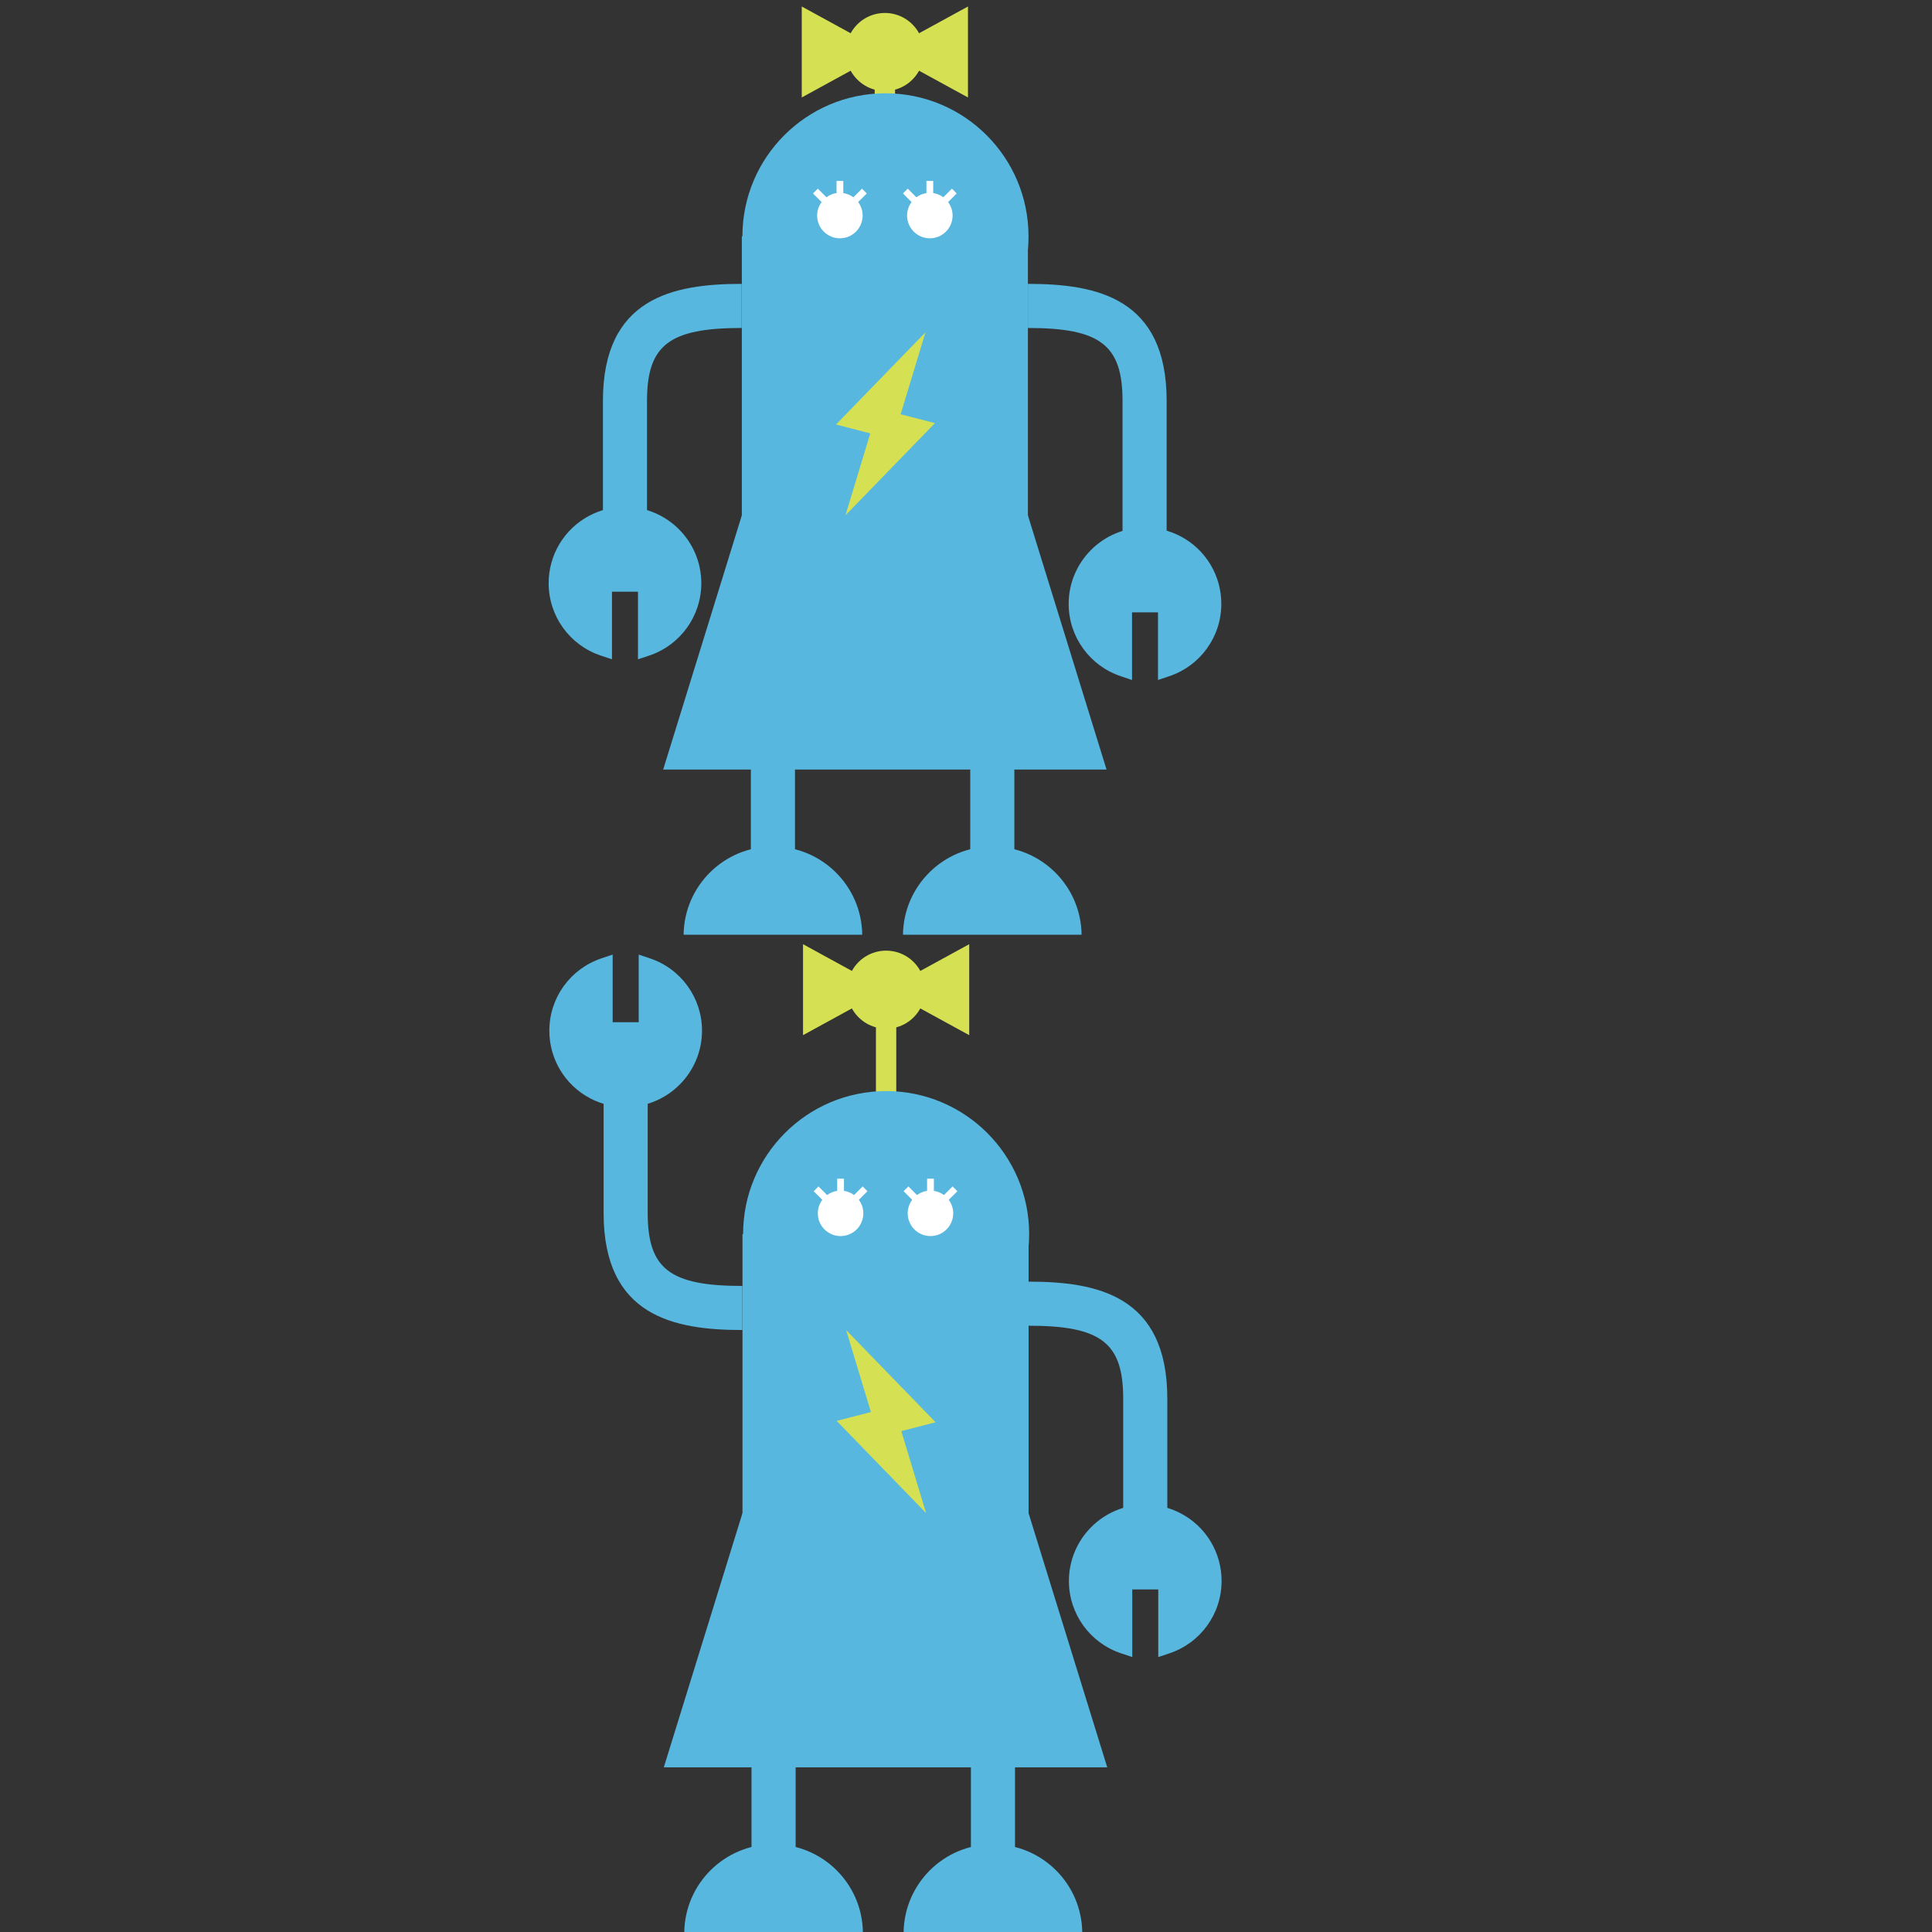<?xml version="1.0" encoding="utf-8"?>
<!-- Generator: Adobe Illustrator 16.0.0, SVG Export Plug-In . SVG Version: 6.00 Build 0)  -->
<!DOCTYPE svg PUBLIC "-//W3C//DTD SVG 1.1//EN" "http://www.w3.org/Graphics/SVG/1.1/DTD/svg11.dtd">
<svg version="1.1" id="Layer_1" xmlns="http://www.w3.org/2000/svg" xmlns:xlink="http://www.w3.org/1999/xlink" x="0px" y="0px"
	 width="96px" height="96px" viewBox="0 0 96 96" enable-background="new 0 0 96 96" xml:space="preserve">
<rect x="0" y="0" width="96" height="96" fill="#333333" stroke="none"/>
<g id="LoveBots">
	<polyline fill="#D5E053" points="43.463,3.595 44.474,3.595 44.474,7.979 43.463,7.979 	"/>
	<g>
		<g>
			<g>
				<rect x="36.861" y="11.744" fill="#57B7DF" width="14.215" height="19.976"/>
				<polygon fill="#57B7DF" points="51.076,25.607 46.161,25.607 41.539,25.607 36.861,25.607 32.952,38.24 41.539,38.24 
					43.763,38.24 44.174,38.24 46.161,38.24 54.984,38.24 				"/>
			</g>
			<circle fill="#57B7DF" cx="43.998" cy="11.744" r="7.108"/>
			<g>
				<path fill="#57B7DF" d="M31.055,25.186c-0.617,0-1.229,0.153-1.771,0.438c-1.247,0.66-2.022,1.944-2.022,3.355
					c0,1.633,1.042,3.079,2.592,3.597l0.555,0.185v-3.359h1.292v3.359l0.555-0.185c1.55-0.518,2.592-1.964,2.592-3.597
					C34.848,26.889,33.146,25.186,31.055,25.186z"/>
				<g>
					<path fill="#57B7DF" d="M32.15,27.34h-2.191v-7.418c0-5.125,3.486-5.817,6.896-5.817v2.192c-3.604,0-4.705,0.848-4.705,3.625
						V27.34z"/>
				</g>
			</g>
			<g>
				<path fill="#57B7DF" d="M42.844,46.445c-0.03-2.426-2.005-4.383-4.438-4.383c-2.433,0-4.408,1.957-4.438,4.383H42.844z"/>
				<g>
					<rect x="37.31" y="31.72" fill="#57B7DF" width="2.192" height="13.04"/>
				</g>
			</g>
			<g>
				<path fill="#57B7DF" d="M53.744,46.445c-0.029-2.426-2.006-4.383-4.439-4.383c-2.431,0-4.406,1.957-4.437,4.383H53.744z"/>
				<g>
					<rect x="48.211" y="31.72" fill="#57B7DF" width="2.191" height="13.04"/>
				</g>
			</g>
			<g>
				<path fill="#D5E053" d="M45.668,1.652c-0.33-0.601-0.968-1.008-1.699-1.008c-0.732,0-1.371,0.407-1.7,1.008l-2.43-1.329v2.261
					v2.259l2.43-1.329c0.33,0.601,0.968,1.008,1.7,1.008c0.731,0,1.37-0.407,1.699-1.008l2.43,1.329V2.584V0.323L45.668,1.652z"/>
				<g>
					<polyline fill="#D5E053" points="44.535,54.571 43.525,54.571 43.525,50.188 44.535,50.188 					"/>
				</g>
				<g>
					<path fill="#D5E053" d="M43.513,50.015"/>
					<path fill="#D5E053" d="M43.513,54.397"/>
				</g>
			</g>
			<g>
				<g>
					<path fill="#57B7DF" d="M55.779,27.34h2.191v-7.418c0-5.125-3.484-5.817-6.895-5.817v2.192c3.604,0,4.703,0.848,4.703,3.625
						V27.34z"/>
				</g>
			</g>
			<g>
				<path fill="#FFFFFF" d="M43.07,9.613l-0.238-0.238l-0.427,0.427c-0.144-0.106-0.315-0.18-0.502-0.208V8.99h-0.336v0.604
					c-0.187,0.028-0.358,0.102-0.502,0.208l-0.427-0.427l-0.239,0.238l0.427,0.427c-0.139,0.188-0.222,0.42-0.222,0.67
					c0,0.625,0.506,1.131,1.13,1.131c0.624,0,1.13-0.506,1.13-1.131c0-0.25-0.083-0.482-0.222-0.67L43.07,9.613z"/>
				<path fill="#FFFFFF" d="M47.537,9.613l-0.237-0.238l-0.427,0.427c-0.145-0.106-0.316-0.18-0.502-0.208V8.99h-0.337v0.604
					c-0.186,0.028-0.357,0.102-0.501,0.208l-0.427-0.427l-0.238,0.238l0.427,0.427c-0.139,0.188-0.222,0.42-0.222,0.67
					c0,0.625,0.506,1.131,1.131,1.131c0.624,0,1.13-0.506,1.13-1.131c0-0.25-0.083-0.482-0.222-0.67L47.537,9.613z"/>
			</g>
			<polygon fill="#D5E053" points="46.457,21.025 44.753,20.584 45.986,16.512 41.539,21.094 43.243,21.534 42.01,25.607 			"/>
			<g>
				<circle fill="#57B7DF" cx="44.031" cy="61.322" r="7.107"/>
				<g>
					<rect x="36.893" y="61.322" fill="#57B7DF" width="14.217" height="19.977"/>
					<polygon fill="#57B7DF" points="51.109,75.186 46.195,75.186 41.572,75.186 36.893,75.186 32.984,87.817 41.572,87.817 
						43.795,87.817 44.207,87.817 46.195,87.817 55.018,87.817 					"/>
				</g>
				<g>
					<path fill="#57B7DF" d="M31.088,55.009c-0.617,0-1.23-0.151-1.771-0.438c-1.246-0.66-2.021-1.945-2.021-3.356
						c0-1.633,1.041-3.078,2.592-3.596l0.555-0.186v3.361h1.293v-3.361l0.555,0.186c1.551,0.518,2.592,1.963,2.592,3.596
						C34.881,53.307,33.18,55.009,31.088,55.009z"/>
					<g>
						<path fill="#57B7DF" d="M32.184,52.855h-2.191v7.418c0,5.125,3.486,5.815,6.896,5.815v-2.19c-3.605,0-4.705-0.847-4.705-3.625
							V52.855z"/>
					</g>
				</g>
				<g>
					<path fill="#57B7DF" d="M42.877,96.023c-0.029-2.427-2.006-4.383-4.438-4.383c-2.434,0-4.408,1.956-4.439,4.383H42.877z"/>
					<g>
						<rect x="37.342" y="81.299" fill="#57B7DF" width="2.193" height="13.039"/>
					</g>
				</g>
				<g>
					<path fill="#57B7DF" d="M53.777,96.023c-0.029-2.427-2.006-4.383-4.438-4.383c-2.434,0-4.408,1.956-4.439,4.383H53.777z"/>
					<g>
						<rect x="48.244" y="81.299" fill="#57B7DF" width="2.191" height="13.039"/>
					</g>
				</g>
				<g>
					<path fill="#D5E053" d="M45.73,48.245c-0.328-0.601-0.967-1.008-1.699-1.008s-1.371,0.407-1.701,1.008l-2.428-1.329v2.261v2.26
						l2.428-1.329c0.33,0.601,0.969,1.007,1.701,1.007s1.371-0.406,1.699-1.007l2.43,1.329v-2.26v-2.261L45.73,48.245z"/>
				</g>
				<g>
					<path fill="#57B7DF" d="M56.908,74.764c0.617,0,1.229,0.152,1.771,0.438c1.248,0.659,2.021,1.945,2.021,3.355
						c0,1.633-1.041,3.078-2.592,3.596l-0.555,0.186v-3.36h-1.291v3.36l-0.557-0.186c-1.549-0.518-2.592-1.963-2.592-3.596
						C53.115,76.466,54.816,74.764,56.908,74.764z"/>
					<g>
						<path fill="#57B7DF" d="M55.812,76.917h2.191v-7.418c0-5.125-3.484-5.815-6.895-5.815v2.19c3.605,0,4.703,0.849,4.703,3.625
							V76.917z"/>
					</g>
				</g>
				<g>
					<path fill="#FFFFFF" d="M43.104,59.191l-0.238-0.238l-0.428,0.428c-0.145-0.107-0.314-0.18-0.502-0.208v-0.604H41.6v0.604
						c-0.186,0.028-0.357,0.101-0.502,0.208l-0.426-0.428l-0.24,0.238l0.428,0.427c-0.139,0.188-0.223,0.419-0.223,0.671
						c0,0.624,0.508,1.131,1.131,1.131c0.625,0,1.131-0.507,1.131-1.131c0-0.252-0.084-0.483-0.223-0.671L43.104,59.191z"/>
					<path fill="#FFFFFF" d="M47.572,59.191l-0.24-0.238l-0.428,0.428c-0.145-0.107-0.316-0.18-0.5-0.208v-0.604h-0.338v0.604
						c-0.186,0.028-0.357,0.101-0.502,0.208l-0.426-0.428L44.9,59.191l0.426,0.427c-0.139,0.188-0.223,0.419-0.223,0.671
						c0,0.624,0.508,1.131,1.131,1.131s1.131-0.507,1.131-1.131c0-0.252-0.084-0.483-0.223-0.671L47.572,59.191z"/>
				</g>
				<polygon fill="#D5E053" points="41.572,70.603 43.275,70.163 42.043,66.089 46.49,70.672 44.785,71.111 46.018,75.186 				"/>
			</g>
		</g>
	</g>
	<path fill="#57B7DF" d="M56.895,26.213c0.617,0,1.229,0.152,1.771,0.438c1.248,0.659,2.021,1.945,2.021,3.355
		c0,1.633-1.041,3.078-2.592,3.596l-0.555,0.186v-3.36H56.25v3.36l-0.557-0.186c-1.549-0.518-2.592-1.963-2.592-3.596
		C53.102,27.916,54.803,26.213,56.895,26.213z"/>
</g>
</svg>
